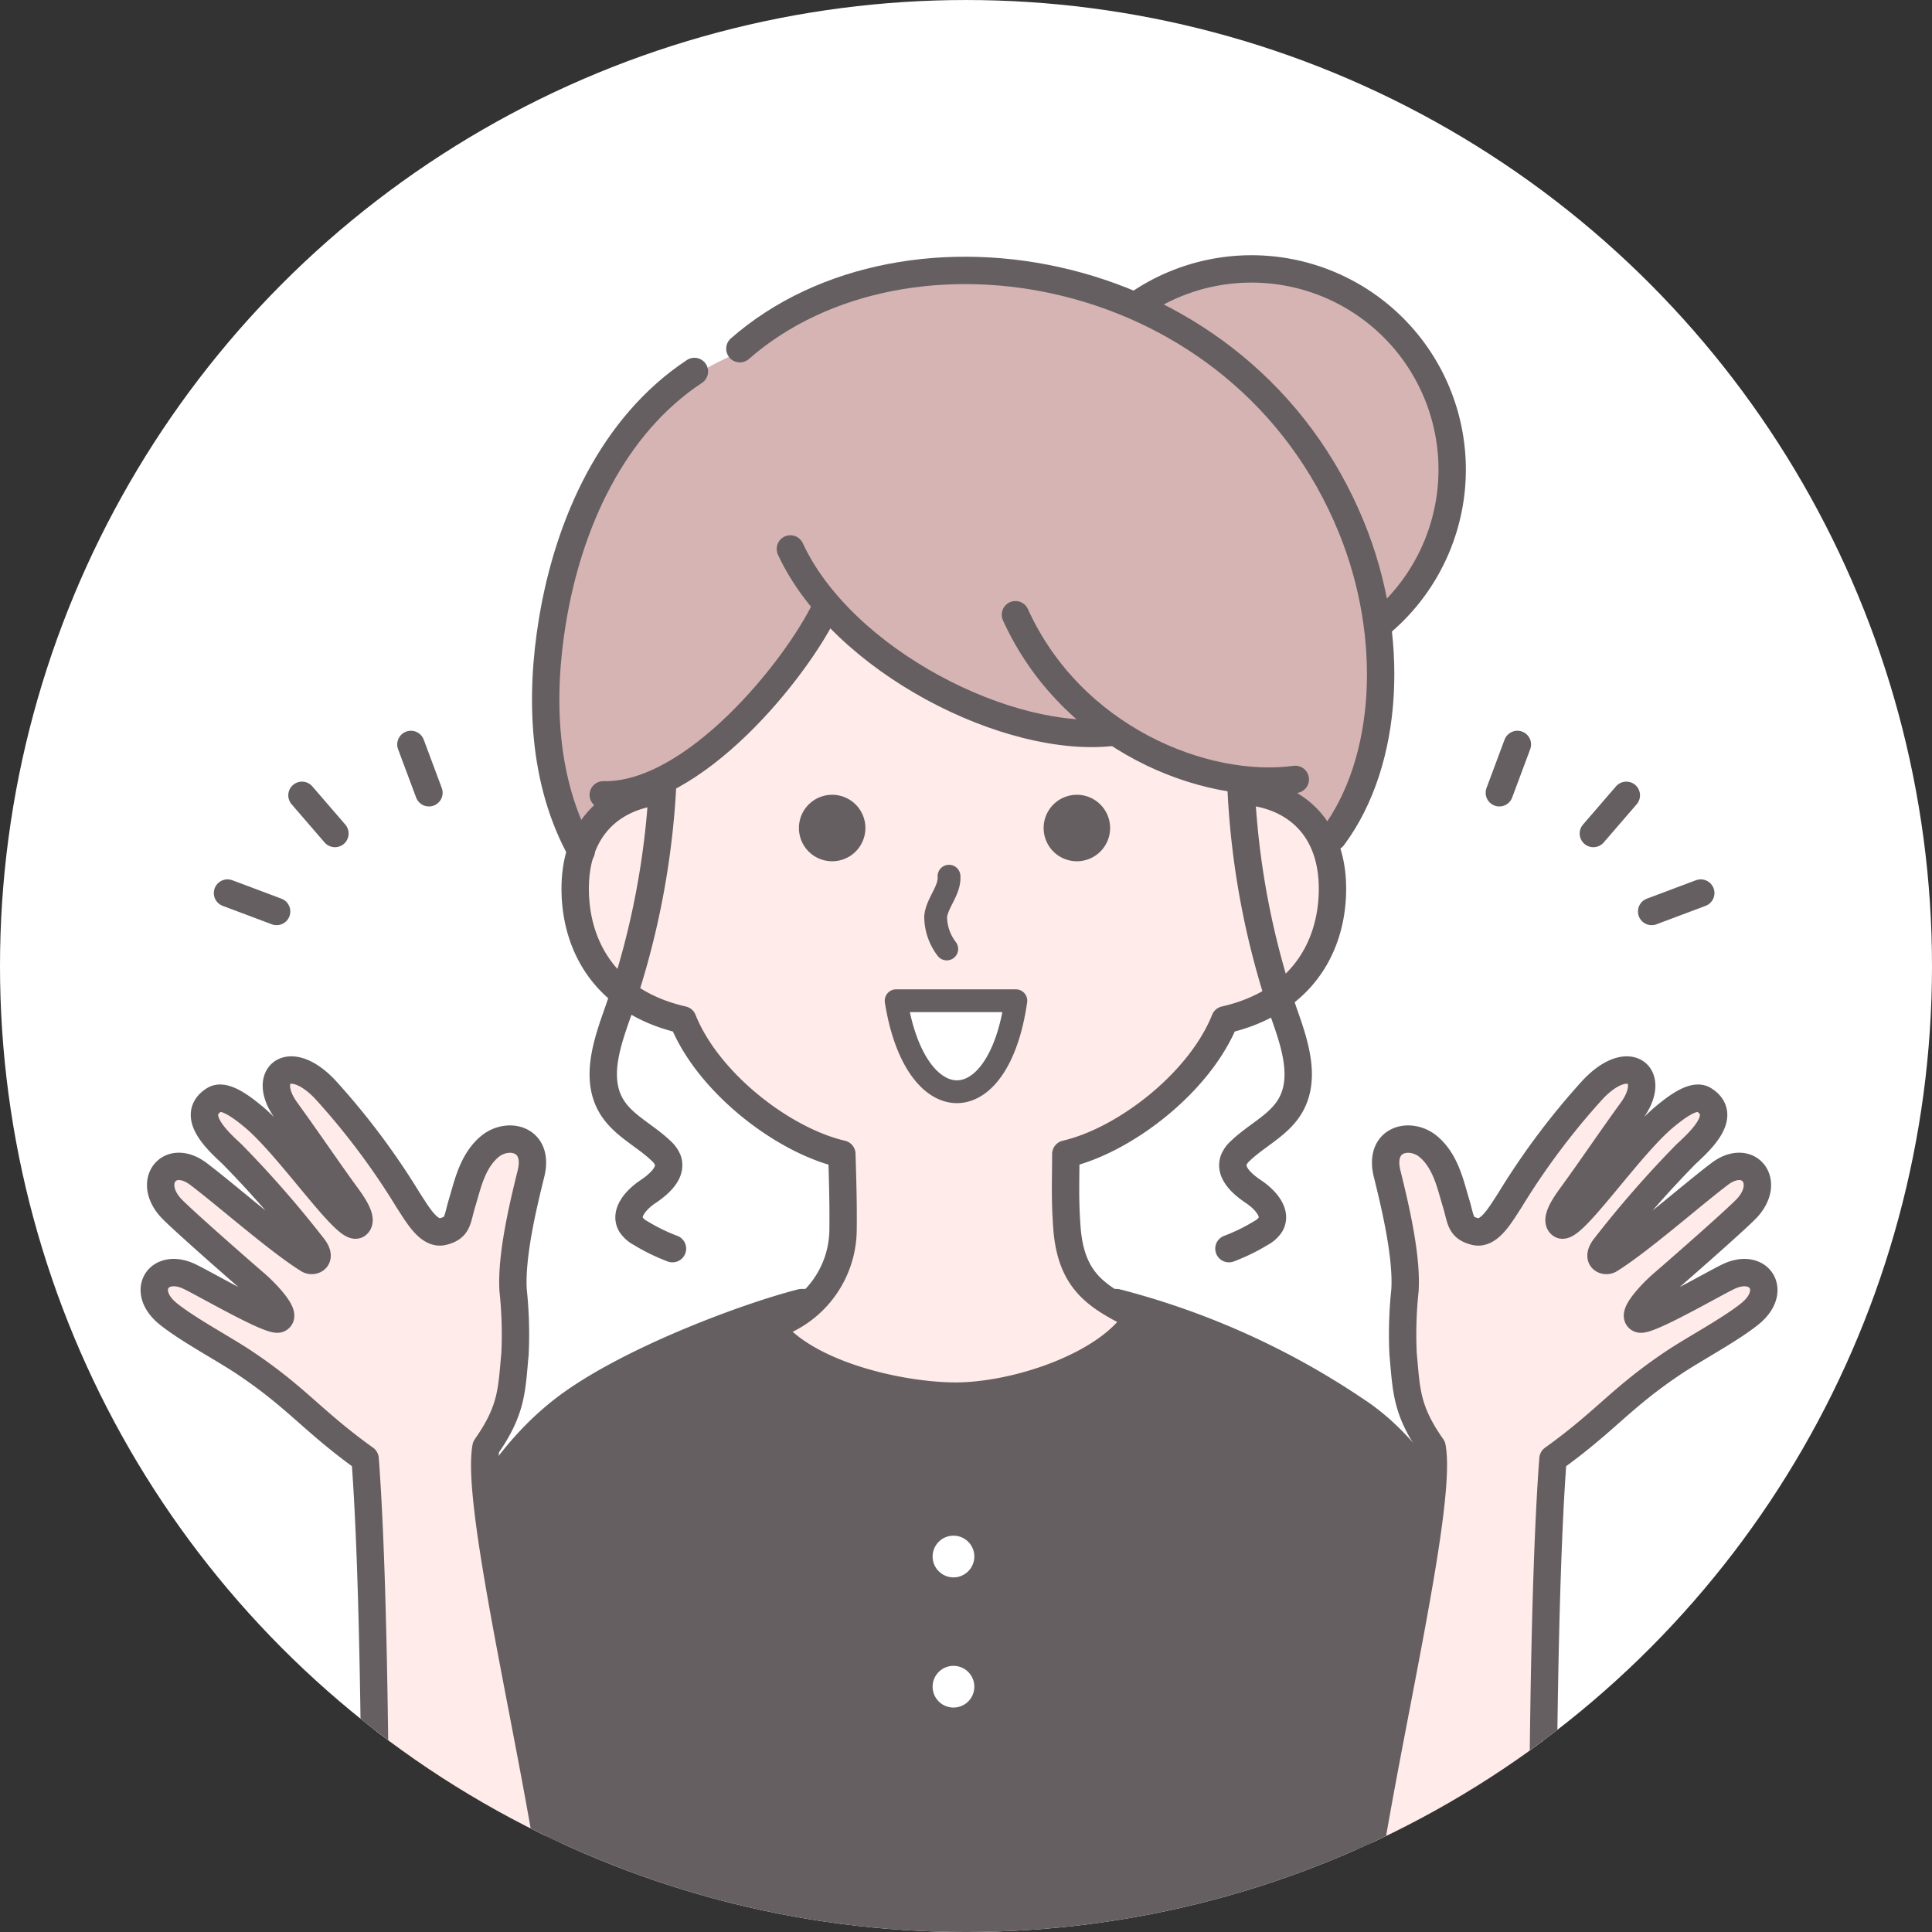 <svg xmlns="http://www.w3.org/2000/svg" xmlns:xlink="http://www.w3.org/1999/xlink" width="139" height="139.001" viewBox="0 0 139 139.001"><rect x="0" y="0" width="139" height="139.001" fill="#333333" stroke="none"/><defs><clipPath id="a"><circle cx="69.5" cy="69.5" r="69.5" transform="translate(575 12184.34)" fill="#fff"/></clipPath><clipPath id="b"><rect width="117.769" height="131.457" fill="none"/></clipPath></defs><g transform="translate(-575 -12848.647)"><circle cx="69.5" cy="69.5" r="69.5" transform="translate(575 12848.648)" fill="#fff"/><g transform="translate(0 664.308)" clip-path="url(#a)"><g transform="translate(585.115 12202.703)"><g clip-path="url(#b)"><path d="M65.491,15.42A14.436,14.436,0,1,1,79.927,29.856,14.436,14.436,0,0,1,65.491,15.42" fill="#d6b4b4"/><path d="M65.491,15.42A14.436,14.436,0,1,1,79.927,29.856,14.436,14.436,0,0,1,65.491,15.42Z" fill="none" stroke="#655f61" stroke-linecap="round" stroke-linejoin="round" stroke-width="1.969"/><path d="M85.79,41.854c4.051-5.446,4.355-14.331,1.333-22.264C80.09,1.129,54.975-4.661,42.735,7.142a18.724,18.724,0,0,0-8.418,7,30.1,30.1,0,0,0-4.231,10.209c-1.4,6.081-1.424,12.679,1.333,18.421a6.416,6.416,0,0,1,5.239-4.2c4.995-3.723,10.21-7.72,12.678-13.324a32.262,32.262,0,0,0,11.957,7.607c2.622,1.023,5.438,1.839,8.225,1.408A32.727,32.727,0,0,0,79.8,37.634a21.521,21.521,0,0,1,5.993,4.22" fill="#d6b4b4"/><path d="M101.258,121.674C100.021,110.93,98.011,89.94,87.33,83.042a55.623,55.623,0,0,0-17.113-7.689H47.553c-4.243,1.089-12.77,4.33-17.113,7.689-10.757,8.32-12.69,27.888-13.928,38.632" fill="#655f61"/><path d="M101.258,121.674C100.021,110.93,98.011,89.94,87.33,83.042a55.623,55.623,0,0,0-17.113-7.689H47.553c-4.243,1.089-12.77,4.33-17.113,7.689-10.757,8.32-12.69,27.888-13.928,38.632" fill="none" stroke="#655f61" stroke-linecap="round" stroke-linejoin="round" stroke-width="1.969"/><path d="M80.242,38.137c3.292.486,5.723,3.37,5.5,8-.193,3.93-2.428,7.668-7.729,8.873-1.818,4.54-7.242,8.686-11.443,9.656,0,1.877.121,3.163.077,5.264-.093,4.413,2.575,5.2,5.438,6.636-2.086,3.508-9.447,5.6-13.867,5.513-4.184-.078-10.8-1.371-13.157-4.7,0,0,5.518-1.834,5.483-7.281-.011-1.756-.027-3.477-.087-5.428-4.2-.97-9.626-5.116-11.443-9.656-5.3-1.2-7.536-4.943-7.729-8.873-.227-4.629,2.368-7.021,5.786-7.83,4.859-2.764,9.755-8.415,12.233-13.119,4.072,5.027,13.111,9.313,20.894,9.1a34.128,34.128,0,0,0,10.048,3.855" fill="#ffebe9"/><path d="M80.078,38.63c3.292.486,5.887,2.877,5.66,7.506-.193,3.931-2.428,7.668-7.729,8.874-1.818,4.54-7.242,8.686-11.443,9.656,0,1.876-.075,3.168.077,5.264.29,3.994,2.247,5.04,5.11,6.472-2.086,3.507-8.955,5.76-13.374,5.677-4.185-.079-10.8-1.7-13.158-5.032a7.256,7.256,0,0,0,5.319-6.953c.021-1.757-.027-3.477-.087-5.428-4.2-.97-9.626-5.116-11.443-9.656-5.3-1.206-7.536-4.943-7.729-8.874-.227-4.629,2.368-7.02,5.66-7.506" fill="none" stroke="#655f61" stroke-linecap="round" stroke-linejoin="round" stroke-width="1.969"/><path d="M56.984,93.622a1.5,1.5,0,1,1,1.5,1.5,1.5,1.5,0,0,1-1.5-1.5" fill="#fff"/><path d="M56.984,102.988a1.5,1.5,0,1,1,1.5,1.5,1.5,1.5,0,0,1-1.5-1.5" fill="#fff"/><path d="M46.749,21.13C50.479,29.192,62.561,35.283,70.1,34.3" fill="none" stroke="#655f61" stroke-linecap="round" stroke-linejoin="round" stroke-width="1.969"/><path d="M33.286,38.822c6.493.152,13.864-9,15.99-13.421" fill="none" stroke="#655f61" stroke-linecap="round" stroke-linejoin="round" stroke-width="1.969"/><path d="M39.845,8.362c-5.9,3.9-9.055,10.936-10.21,17.915-.928,5.608-.694,11.635,2.069,16.6" fill="none" stroke="#655f61" stroke-linecap="round" stroke-linejoin="round" stroke-width="1.969"/><path d="M43.116,6.724C55.1-3.769,79.272.329,87.122,19.59c3.2,7.86,2.719,16.818-1.332,22.263" fill="none" stroke="#655f61" stroke-linecap="round" stroke-linejoin="round" stroke-width="1.969"/><path d="M62.941,25.863c4.048,8.914,13.611,12.725,20.135,11.848" fill="none" stroke="#655f61" stroke-linecap="round" stroke-linejoin="round" stroke-width="1.969"/><path d="M37.569,37.892a58.455,58.455,0,0,1-3.224,16.549c-.782,2.209-1.669,4.756-.476,6.773.818,1.384,2.4,2.094,3.563,3.206a1.857,1.857,0,0,1,.492.666c.335.917-.621,1.75-1.431,2.293s-1.7,1.506-1.215,2.353a1.883,1.883,0,0,0,.694.618,13.5,13.5,0,0,0,2.295,1.122" fill="none" stroke="#655f61" stroke-linecap="round" stroke-linejoin="round" stroke-width="1.969"/><path d="M79.159,37.892a58.263,58.263,0,0,0,3.069,16.549c.783,2.209,1.669,4.756.477,6.773-.818,1.384-2.4,2.094-3.563,3.206a1.831,1.831,0,0,0-.491.666c-.337.917.619,1.75,1.43,2.293s1.7,1.506,1.214,2.353a1.873,1.873,0,0,1-.693.618,13.55,13.55,0,0,1-2.3,1.122" fill="none" stroke="#655f61" stroke-linecap="round" stroke-linejoin="round" stroke-width="1.969"/><line x1="1.298" y2="3.478" transform="translate(97.757 35.195)" fill="none" stroke="#655f61" stroke-linecap="round" stroke-linejoin="round" stroke-width="1.969"/><line x1="2.373" y2="2.749" transform="translate(104.52 38.856)" fill="none" stroke="#655f61" stroke-linecap="round" stroke-linejoin="round" stroke-width="1.969"/><line y1="1.327" x2="3.534" transform="translate(108.715 45.887)" fill="none" stroke="#655f61" stroke-linecap="round" stroke-linejoin="round" stroke-width="1.969"/><line x2="1.298" y2="3.478" transform="translate(19.448 35.195)" fill="none" stroke="#655f61" stroke-linecap="round" stroke-linejoin="round" stroke-width="1.969"/><line x2="2.373" y2="2.749" transform="translate(11.61 38.856)" fill="none" stroke="#655f61" stroke-linecap="round" stroke-linejoin="round" stroke-width="1.969"/><line x1="3.534" y1="1.327" transform="translate(6.253 45.887)" fill="none" stroke="#655f61" stroke-linecap="round" stroke-linejoin="round" stroke-width="1.969"/><path d="M58.162,44.675c.072,1.029-.851,1.883-.962,2.908A3.861,3.861,0,0,0,58,49.91" fill="none" stroke="#655f61" stroke-linecap="round" stroke-linejoin="round" stroke-width="1.641"/><path d="M54.358,53.634c1.367,8.654,7.355,8.809,8.614,0Z" fill="#fff"/><path d="M54.358,53.634c1.367,8.654,7.355,8.809,8.614,0Z" fill="none" stroke="#655f61" stroke-linecap="round" stroke-linejoin="round" stroke-width="1.641"/><path d="M64.971,41.2A2.391,2.391,0,1,1,67.362,43.6,2.391,2.391,0,0,1,64.971,41.2" fill="#655f61"/><path d="M47.365,41.2A2.391,2.391,0,1,1,49.756,43.6,2.391,2.391,0,0,1,47.365,41.2" fill="#655f61"/><path d="M16.153,86.593c-3.8-2.723-4.857-4.363-8.663-6.911-1.5-1.006-4.125-2.4-5.518-3.534C-.052,74.5,1.32,72.424,3.528,73.482c1.145.548,5.819,3.269,6.389,3.047.656-.256-.893-1.879-1.65-2.531-1.752-1.509-5.541-4.853-6.1-5.474-1.737-1.928-.053-3.976,2-2.423s5.731,4.805,7.911,6.16c.3.185,1.067-.033.266-1a76.305,76.305,0,0,0-5.775-6.6c-1.067-.985-3.026-2.8-1.274-3.9.731-.463,2.056.589,2.8,1.2,2.576,2.115,6.743,8.35,7.482,7.78.471-.362-.369-1.535-.719-2.016-1.438-1.971-2.938-4.2-4.376-6.175-1.845-2.529.183-4.294,2.8-1.53A52.183,52.183,0,0,1,19.26,68c.688,1.047,1.492,2.5,2.509,2.238,1.105-.281.989-.842,1.371-2.09s.715-2.946,1.965-4.007c1.3-1.1,3.609-.6,2.981,1.937-.579,2.337-1.434,5.93-1.284,8.391a29.907,29.907,0,0,1,.136,4.567c-.246,2.6-.2,4.028-2.086,6.709-1.034,5.691,6.913,34.727,5.323,40.348-1.7,6-13.272,7.577-13.272-6.658,0-6.745-.059-23.794-.75-32.84" fill="#ffebe9"/><path d="M16.153,86.593c-3.8-2.723-4.857-4.363-8.663-6.911-1.5-1.006-4.125-2.4-5.518-3.534C-.052,74.5,1.32,72.424,3.528,73.482c1.145.548,5.819,3.269,6.389,3.047.656-.256-.893-1.879-1.65-2.531-1.752-1.509-5.541-4.853-6.1-5.474-1.737-1.928-.053-3.976,2-2.423s5.731,4.805,7.911,6.16c.3.185,1.067-.033.266-1a76.305,76.305,0,0,0-5.775-6.6c-1.067-.985-3.026-2.8-1.274-3.9.731-.463,2.056.589,2.8,1.2,2.576,2.115,6.743,8.35,7.482,7.78.471-.362-.369-1.535-.719-2.016-1.438-1.971-2.938-4.2-4.376-6.175-1.845-2.529.183-4.294,2.8-1.53A52.183,52.183,0,0,1,19.26,68c.688,1.047,1.492,2.5,2.509,2.238,1.105-.281.989-.842,1.371-2.09s.715-2.946,1.965-4.007c1.3-1.1,3.609-.6,2.981,1.937-.579,2.337-1.434,5.93-1.284,8.391a29.907,29.907,0,0,1,.136,4.567c-.246,2.6-.2,4.028-2.086,6.709-1.034,5.691,6.913,34.727,5.323,40.348-1.7,6-13.272,7.577-13.272-6.658C16.9,112.688,16.844,95.639,16.153,86.593Z" fill="none" stroke="#655f61" stroke-linecap="round" stroke-linejoin="round" stroke-width="1.969"/><path d="M101.617,86.593c3.8-2.723,4.856-4.363,8.662-6.911,1.5-1.006,4.125-2.4,5.519-3.534,2.023-1.643.652-3.724-1.556-2.666-1.146.548-5.819,3.269-6.389,3.047-.657-.256.892-1.879,1.649-2.531,1.752-1.509,5.541-4.853,6.1-5.474,1.737-1.928.052-3.976-2-2.423s-5.73,4.805-7.91,6.16c-.3.185-1.068-.033-.267-1a76.3,76.3,0,0,1,5.775-6.6c1.067-.985,3.026-2.8,1.274-3.9-.731-.463-2.056.589-2.8,1.2-2.577,2.115-6.744,8.35-7.483,7.78-.471-.362.369-1.535.719-2.016,1.438-1.971,2.938-4.2,4.376-6.175,1.846-2.529-.182-4.294-2.8-1.53A52.249,52.249,0,0,0,98.509,68c-.688,1.047-1.492,2.5-2.509,2.238-1.1-.281-.989-.842-1.371-2.09s-.715-2.946-1.965-4.007c-1.3-1.1-3.609-.6-2.981,1.937.579,2.337,1.435,5.93,1.284,8.391a29.907,29.907,0,0,0-.136,4.567c.246,2.6.2,4.028,2.086,6.709,1.034,5.691-6.913,34.727-5.323,40.348,1.7,6,13.273,7.577,13.273-6.658,0-6.745.058-23.794.75-32.84" fill="#ffebe9"/><path d="M101.617,86.593c3.8-2.723,4.856-4.363,8.662-6.911,1.5-1.006,4.125-2.4,5.519-3.534,2.023-1.643.652-3.724-1.556-2.666-1.146.548-5.819,3.269-6.389,3.047-.657-.256.892-1.879,1.649-2.531,1.752-1.509,5.541-4.853,6.1-5.474,1.737-1.928.052-3.976-2-2.423s-5.73,4.805-7.91,6.16c-.3.185-1.068-.033-.267-1a76.3,76.3,0,0,1,5.775-6.6c1.067-.985,3.026-2.8,1.274-3.9-.731-.463-2.056.589-2.8,1.2-2.577,2.115-6.744,8.35-7.483,7.78-.471-.362.369-1.535.719-2.016,1.438-1.971,2.938-4.2,4.376-6.175,1.846-2.529-.182-4.294-2.8-1.53A52.249,52.249,0,0,0,98.509,68c-.688,1.047-1.492,2.5-2.509,2.238-1.1-.281-.989-.842-1.371-2.09s-.715-2.946-1.965-4.007c-1.3-1.1-3.609-.6-2.981,1.937.579,2.337,1.435,5.93,1.284,8.391a29.907,29.907,0,0,0-.136,4.567c.246,2.6.2,4.028,2.086,6.709,1.034,5.691-6.913,34.727-5.323,40.348,1.7,6,13.273,7.577,13.273-6.658C100.867,112.688,100.925,95.639,101.617,86.593Z" fill="none" stroke="#655f61" stroke-linecap="round" stroke-linejoin="round" stroke-width="1.969"/></g></g></g></g></svg>